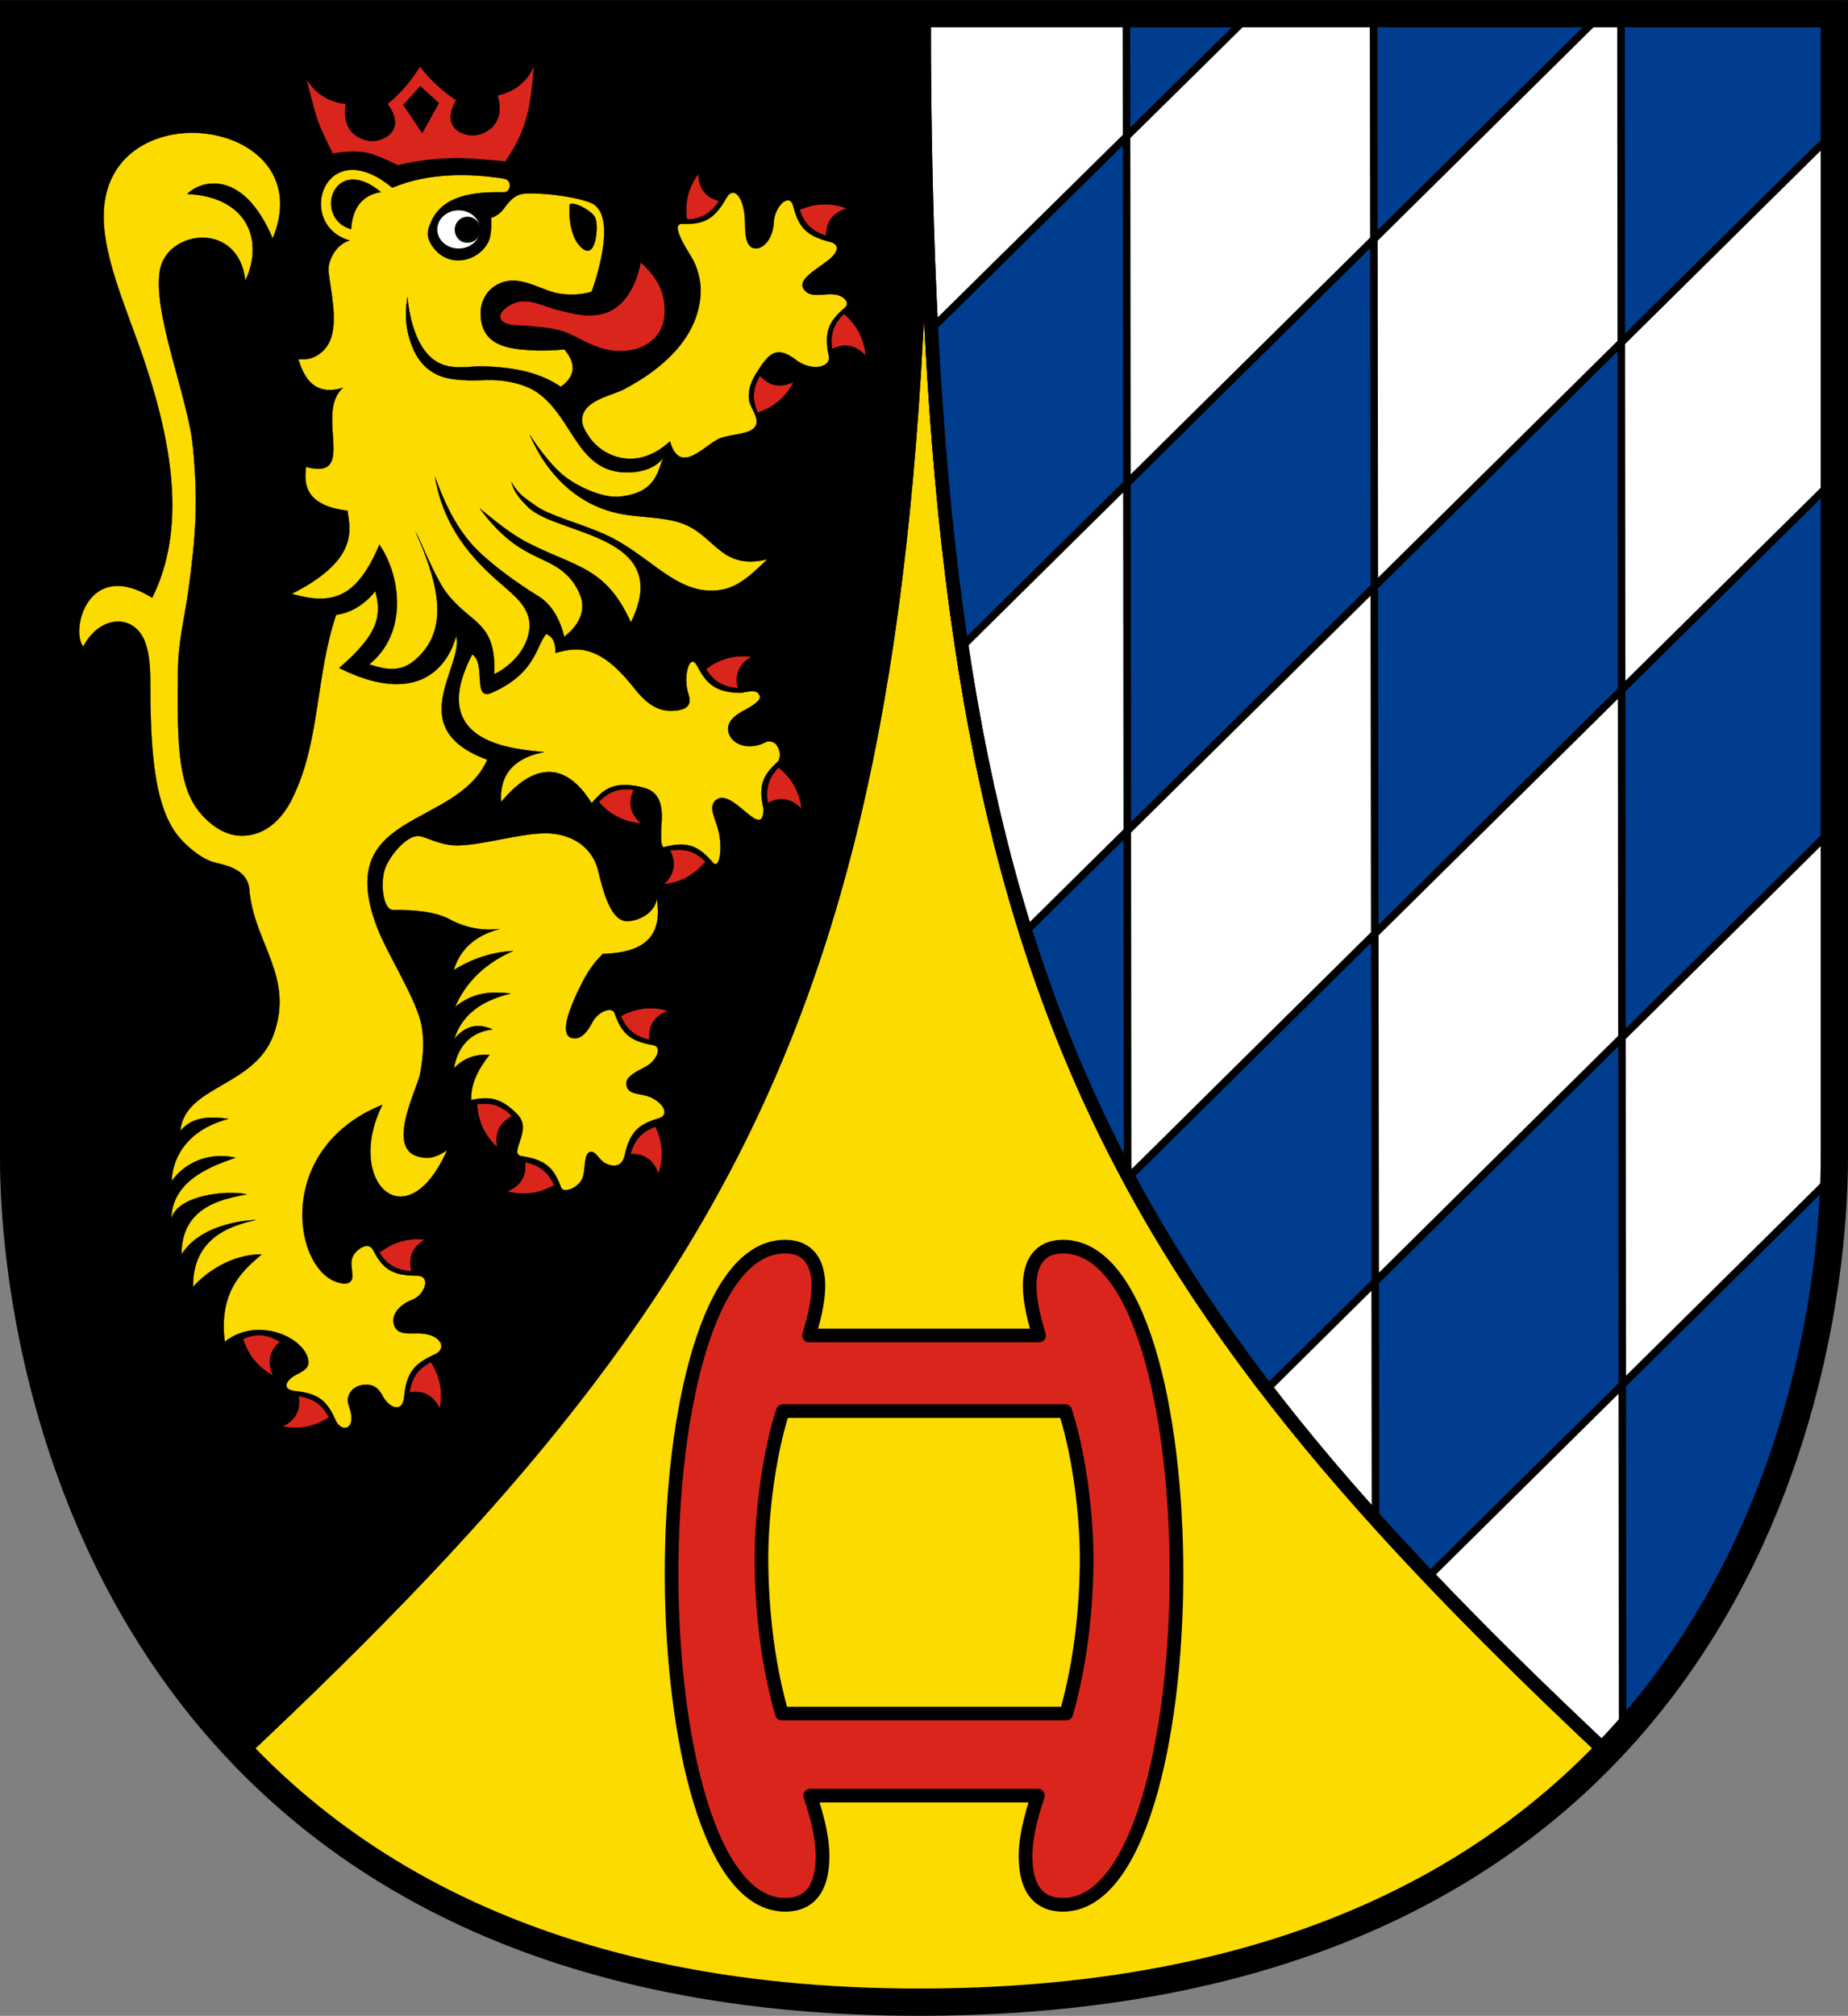 <svg xmlns="http://www.w3.org/2000/svg" width="812.688" height="886.097"><rect width="100%" height="100%" fill="#808080" stroke="none"/><defs><linearGradient id="a" gradientUnits="userSpaceOnUse" x1="204.207" y1="124.689" x2="205.401" y2="116.773"><stop offset="0" stop-color="#050"/><stop offset="1" stop-color="#005709" stop-opacity="0"/></linearGradient></defs><path d="M709.107 782.892c-59.636 62.064-153.556 109.291-300.322 109.78-146.756.489-240.74-46.993-300.438-109.629 232.708-218.4 300.352-354.659 300.429-764.436l.001 2.32c.332 407.976 68.051 544.03 300.33 761.965z" style="fill:#fcdb00;fill-opacity:1;fill-rule:evenodd;stroke:#000;stroke-width:6" transform="translate(-2.437 -12.594)"/><path d="m408.789 18.607 400.326-.002v502.572c.002 57.362-16.012 174.342-100.088 261.796-232.72-218.35-300.162-354.589-300.238-764.366z" style="fill:#fff;fill-rule:evenodd;stroke:#000;stroke-width:6" transform="translate(-2.437 -12.594)"/><path d="M408.772 18.605c-.075 409.778-67.717 546.038-300.436 764.387C24.899 695.464 8.428 578.329 8.431 521.177V18.605h400.341z" style="fill:#000;fill-rule:evenodd;stroke:#000;stroke-width:6" transform="translate(-2.437 -12.594)"/><path d="M231.976 520.84c10.833 1.579 14.172 5.58 17.24 13.865.953 2.571 8.603.058 9.783-5.514.92-4.342.349-10.315 3.458-10.296 2.256.014 3.51 3.809 6.408 5.157 3.391 1.576 7.059 1.595 8.303-3.615 2.297-10.702 6.513-13.765 14.984-16.276 4.795-1.421 2.335-6.509-3.503-9.221-4.45-2.068-10.784-.676-10.752-6.233.016-2.886 4.227-5.024 8.215-7.063 5.303-2.712 7.716-9.116 3.553-9.669-10.804-1.764-14.072-5.823-16.998-14.16-.992-2.824-7.252-.79-9.734 4.132-1.642 3.257-4.373 7.118-7.652 7.074-6.017-.002-4.804-7.866 1.294-20.68 2.652-5.573 5.609-11.329 10.992-16.45 21.88-.568 25.864-10.9 23.701-24.582-.457 6.015-7.347 10.176-13.145 10.167-7.006.048-10.442-13.093-12.566-21.941-2.892-12.05-13.517-16.62-22.966-16.674-11.587.003-26.519 4.931-38.41 5.342-8.118.28-14.716-4.158-17.869-4.15-5.073.014-11.715 7.656-14.295 13.638-2.478 5.749-1.494 18.882 3.286 18.897 9.881.028 18.697.555 25.949 4.676 6.217 3.132 13.02 4.515 20.799 3.704-10.994 2.883-17.351 9.165-20.128 18.075 8.694-5.402 17.389-7.951 26.084-8.422-12.356 5.454-20.78 13.716-25.468 24.647 8.146-6.769 16.294-6.88 24.441-5.956-14.928 3.608-21.94 10.931-24.813 20.02 5.19-6.268 10.858-6.952 16.817-4.236-9.811 1.099-15.351 7.759-16.945 17.073 4.662-4.756 9.972-6.282 15.66-5.904-4.966 6.167-8.271 12.667-8.1 19.862 8.629-1.896 13.877-.626 20.982 7.009 5.74 6.923-4.948 16.811 1.395 17.704z" style="fill:#fcdb00;fill-opacity:1;fill-rule:evenodd;stroke:#000;stroke-width:.133;stroke-linejoin:round" transform="translate(-2.437 -12.594)"/><path d="M288.02 469.607c-.604-6.423 2.467-10.504 8.067-12.723-6.786-1.972-13.712-1.392-20.628 2.344 1.188 2.815 2.758 5.191 4.953 6.951 2.104 1.689 4.815 2.796 7.608 3.428zM279.693 519.881c6.446-.285 10.37 2.984 12.308 8.687 2.306-6.68 2.071-13.627-1.318-20.719-2.871 1.048-5.322 2.498-7.188 4.603-1.791 2.017-3.032 4.671-3.802 7.429zM233.368 523.415c.716 6.412-2.284 10.545-7.844 12.861 6.819 1.853 13.733 1.155 20.584-2.7-1.237-2.795-2.848-5.143-5.072-6.865-2.133-1.652-4.864-2.712-7.668-3.296zM227.671 503.24c-5.782 2.864-7.638 7.621-6.58 13.551-5.246-4.734-8.395-10.93-8.855-18.778 3.02-.469 5.865-.382 8.517.558 2.543.901 4.911 2.625 6.918 4.669z" style="fill:#da251d;fill-opacity:1;fill-rule:evenodd;stroke:#000;stroke-width:.133;stroke-linejoin:round" transform="translate(-2.437 -12.594)"/><path d="M336.288 174.715c-1.781 2.729-5.279 7.58-4.409 13.825.448 3.22 4.676 7.805 2.876 11.237-2.01 3.831-10.155 3.486-15.562 5.444-6.321 2.29-17.786 17.163-22.108 1.346-14.949 13.861-30.444 6.473-36.066-2.676-1.3-2.112-3.26-4.699-2.41-8.434 1.632-7.165 13.224-9.134 18.082-11.693 23.385-12.319 33.952-27.821 33.872-44.105-.015-3.108-1.135-9.194-3.94-13.819-2.596-4.279-9.488-14.984-4.242-14.84 8.939.245 13.82-1.468 19.248-10.973 3.37-6.482 8.507-.702 8.463 11.056-.019 5.302.648 10.752 4.783 10.708 3.718-.039 7.536-4.794 7.826-11.504.302-6.94 6.948-13.439 8.604-7.038 2.212 8.555 5.127 12.874 15.743 15.543 6.137 1.433 2.724 5.769-.195 8.052-6.01 4.7-13.85 8.689-10.885 12.94 3.053 4.377 9.328 1.2 14.788 2.464 2.455.568 5.861 3.356 3.184 5.649-6.675 5.711-9.3 10.211-7.081 20.931 1.344 5.201-6.871 6.991-13.539 2.607-8.609-6.827-12.153-4.271-17.032 3.28z" style="fill:#fcdb00;fill-opacity:1;fill-rule:evenodd;stroke:#000;stroke-width:.133;stroke-linejoin:round" transform="translate(-2.437 -12.594)"/><path d="M336.631 177.727c4.29 4.818 9.37 5.35 14.809 2.762-3.179 6.311-8.321 10.987-15.768 13.504-1.251-2.788-1.921-5.554-1.715-8.361.198-2.691 1.234-5.429 2.674-7.905zM368.377 165.995c5.782-2.863 10.691-1.456 14.767 2.977-.588-7.041-3.607-13.301-9.571-18.421-2.204 2.117-3.86 4.433-4.718 7.112-.824 2.569-.888 5.497-.478 8.332zM365.744 116.22c-.061-6.451 3.344-10.259 9.109-11.997-6.594-2.538-13.545-2.544-20.75.596.946 2.905 2.31 5.404 4.348 7.344 1.954 1.86 4.562 3.192 7.293 4.057zM318.655 100.964c-6.231-1.677-8.982-5.981-9.104-12.003-4.219 5.67-6.095 12.362-5.011 20.147 3.053-.131 5.827-.771 8.244-2.212 2.317-1.381 4.301-3.535 5.871-5.932z" style="fill:#da251d;fill-opacity:1;fill-rule:evenodd;stroke:#000;stroke-width:.133;stroke-linejoin:round" transform="translate(-2.437 -12.594)"/><path d="M344.744 347.163c-6.567 5.904-9.056 10.482-6.505 20.992-.23 14.954-13.787-10.067-21.015-3.82-3.533 3.052-.06 7.984 1.295 13.926 1.708 7.494.34 17.19-2.767 13.267-5.856-6.612-10.495-9.445-21.147-6.595-2.301.616-1.249-9.206-1.148-12.541.402-13.017-7.298-13.181-9.958-14.056-10.738-2.112-15.216.548-20.867 7.337-16.897-27.228-34.605-6.658-39.817-.546-.6-7.444 1.401-18.611 18.781-21.93-11.707-1.336-52.425-3.034-31.503-42.949 6.392 3.824-.23 20.752 8.711 16.797 19.392-8.577 19.368-20.697 23.829-25.786 1.808.813 4.111 2.12 4.116 8.326 3.407-.937 6.175-1.54 9.331-1.513 10.901.095 19.481 9.676 25.949 17.832 2.57 3.239 7.886 9.157 15.191 9.135 5.745-.019 9.973-1.507 7.976-7.259-2.585-7.441.424-19.172 3.999-12.199 4.142 7.803 7.982 11.324 18.946 11.574 2.344-.323 6.939-1.764 8.047.63 2.209 2.438-3.896 5.478-4.492 5.936-1.555 1.199-11.399 4.62-8.567 11.72 1.566 3.924 7.988 7.539 16.314 3.24 1.18-.608 3.697-.049 4.633 1.526 2.332 3.926 1.067 5.902.668 6.956z" style="fill:#fcdb00;fill-opacity:1;fill-rule:evenodd;stroke:#000;stroke-width:.133;stroke-linejoin:round" transform="translate(-2.437 -12.594)"/><path d="M281.161 359.759c-2.808 5.808-1.354 10.705 3.119 14.742-7.047-.525-13.335-3.489-18.511-9.406 2.096-2.223 4.396-3.9 7.067-4.783 2.56-.847 5.488-.937 8.325-.553zM297.109 386.451c2.986 5.718 1.684 10.658-2.661 14.832 7.025-.743 13.22-3.899 18.211-9.975-2.163-2.156-4.514-3.761-7.211-4.561-2.585-.768-5.513-.767-8.339-.296zM326.9 315.055c-1.56-6.259.864-10.756 6.067-13.791-7.004-.929-13.766.683-20.043 5.416 1.597 2.604 3.505 4.717 5.94 6.129 2.333 1.352 5.18 2.04 8.036 2.246zM340.104 365.551c5.693-3.024 10.639-1.754 14.836 2.568-.787-7.027-3.981-13.206-10.084-18.162-2.14 2.179-3.729 4.542-4.511 7.246-.75 2.593-.73 5.524-.241 8.348z" style="fill:#da251d;fill-opacity:1;fill-rule:evenodd;stroke:#000;stroke-width:.133;stroke-linejoin:round" transform="translate(-2.437 -12.594)"/><path d="M109.381 379.948c-7.929.296-14.894-4.987-19.582-10.885-9.691-12.195-9.358-33.82-9.083-61.967.124-12.663 2.924-22.896 4.51-34.488 3.226-23.591 4.478-38.808 2.046-63.737-2.123-21.758-18.047-59.282-14.448-77.802 3.399-17.492 34.607-21.486 37.511 4.984 8.74-19.028-.312-37.189-25.526-38.16 5.196-5.566 24.128-12.06 37.552 19.539 20.256-49.133-59.274-63.653-72.502-22.259-6.178 19.336 4.548 43.859 13.494 68.78 15.572 43.379 21.004 81.343 5.999 111.379-28.488-17.637-36.065 14.745-30.303 21.48 7.315-14.032 22.48-14.547 27.166-2.031 2.602 6.954 2.276 15.216 2.336 23.034.214 27.656 2.326 49.402 11.809 61.76 2.835 3.692 9.03 9.522 15.136 11.744 4.015 1.46 16.212 2.18 16.643 13.082 2.248 22.979 19.752 37.612 10.617 62.903-8.377 23.188-39.223 22.408-41.044 42.487 2.244-2.562 6.73-7.684 21.14-5.37-25.663 6.738-24.925 27.318-24.925 27.476 4.602-7.056 15.2-13.328 28.081-10.421-9.267 3.211-27.972 9.461-28.241 26.843 2.782-10.443 24.462-12.692 33.132-10.738-11.887 2.164-28.702 6.01-28.634 26.423 9.222-14.753 32.512-15.159 32.512-15.159-9.245 2.247-27.733 6.738-27.464 29.51 5.16-6.042 16.694-14.486 30.09-14.351-5.896 5.432-19.244 14.484-16.115 38.361 14.997-11.709 35.881-1.261 36.737 8.518.179 2.053-.318 3.504-5.224 5.914-3.812 1.874-7.289 6.166-.98 7.235 10.984.929 14.571 4.711 18.159 12.784 2.679 6.028 9.825 4.301 5.859-6.376-1.65-4.437 1.61-8.571 6.304-9.091 4.876-.541 6.904 1.746 8.649 5.02 2.585 4.852 8.673 7.888 9.413.088 1.032-10.858 4.755-14.434 12.723-18.19 6.517-2.407 3.819-8.679-4.644-9.499-5.255-.509-12.399 1.791-12.924-5.861.443-4.515 4.656-7.615 8.508-9.032 5.213-1.92 8.549-10.579 1.856-10.547-10.947.055-15.135-3.251-19.249-11.345-2.158-4.242-8.498.353-9.29 4.042-1.017 4.728 2.632 10.502-3.232 10.794-21.97-1.312-32.918-58.7 16.64-78.582-16.89 33.708 10.595 60.42 28.494 19.888-4.098 2.726-7.439 4.288-12.783 2.836-14.18-3.856-.349-29.784.879-36.258 1.325-6.99 1.89-14.059.79-20.655-1.982-11.892-14.937-31.351-19.721-43.909-19.66-51.628 34.783-42.906 48.505-73.607-37.717-13.744-10.053-41.129-13.724-54.484-.821 3.555-9.36 35.036-51.422 14.183 16.625-14.398 18.968-22.267 15.894-33.772-4.74 5.705-10.373 9.445-17.266 10.408-8.807 26.04-7.202 54.79-18.206 78.408-1.052 2.258-7.342 18.1-22.652 18.673z" style="fill:#fcdb00;fill-opacity:1;fill-rule:evenodd;stroke:#000;stroke-width:.133;stroke-linejoin:round" transform="translate(-2.437 -12.594)"/><path d="M183.4 571.356c-1.661-6.233.691-10.768 5.844-13.887-7.017-.817-13.752.904-19.953 5.738 1.64 2.578 3.581 4.66 6.037 6.032 2.355 1.316 5.212 1.957 8.072 2.117zM182.54 624.632c6.353-1.088 10.652 1.668 13.285 7.089 1.452-6.921.352-13.789-3.893-20.409-2.715 1.399-4.963 3.144-6.551 5.468-1.524 2.227-2.422 5.016-2.841 7.852zM133.744 626.292c1.121 6.353-1.611 10.669-7.012 13.333 6.921 1.418 13.779.28 20.371-4.002-1.412-2.71-3.168-4.951-5.498-6.53-2.233-1.512-5.025-2.397-7.861-2.801zM125.553 602.413c-4.904 4.187-5.541 9.256-3.068 14.752-6.24-3.316-10.806-8.56-13.169-16.062 2.812-1.191 5.592-1.8 8.392-1.535 2.685.256 5.401 1.351 7.845 2.845z" style="fill:#da251d;fill-opacity:1;fill-rule:evenodd;stroke:#000;stroke-width:.133;stroke-linejoin:round" transform="translate(-2.437 -12.594)"/><path d="M156.119 118.299c-6.748 2.014-9.564 9.918-9.236 13.302 1.042 10.756 6.054 28.14-3.03 35.803-3.281 2.768-5.99 3.287-10.201 3.103 1.643 5.338 5.511 17.012 19.625 12.534-12.768 11.092 6.762 41.083-16.268 34.762-.645 5.658-1.937 16.973 18.206 19.254 1.064 7.858 5.505 21.452-24.532 36.574 18.128 5.197 28.65 1.75 38.606-21.611 9.556 13.981 12.528 38.943-4.52 52.619 8.772 2.892 14.556 3.016 20.422-2.138 14.205-12.481 11.249-31.058.064-56.014 2.233 3.978 8.506 20.038 13.41 26.53 10.795 14.291 21.983 12.303 21.122 35.922 3.166-1.386 13.902-7.928 15.421-19.515 1.001-7.64-4.024-12.971-9.768-17.876-12.089-10.324-27.339-24.091-31.704-49.315 4.765 13.108 10.58 24.919 20.307 33.824 6.061 5.548 14.598 12.111 25.332 18.726 5.582 3.441 9.47 10.233 11.146 17.728 7.928-5.943 9.011-12.872 7.394-17.426-4.268-12.014-13.836-14.877-20.947-18.477-5.337-2.703-13.596-7.06-23.48-20.436 7.971 6.52 14.225 11.469 20.633 14.783 21.736 11.238 34.531 10.501 45.756 35.24 19.307-39.074-32.633-38.107-45.349-50.824-3.573-3.574-6.036-6.468-7.156-10.82 3.18 5.697 6.576 7.37 10.577 10.302 6.044 4.428 19.555 7.746 30.496 12.644 18.098 8.103 29.495 24.124 45.76 24.716 10.312.375 16.087-4.458 25.748-13.809-19.849 4.885-22.729-9.367-35.934-15.105-7.255-3.154-15.479-2.974-25.484-4.322-20.591-2.772-35.007-16.657-43.086-35.142 3 4.618 9.234 13.532 15.56 18.37 6.562 5.019 17.234 9.4 23.811 8.711 15.644-1.641 16.596-10.093 19.28-17.172-3.472 5.049-10.52 6.109-12.119 6.291-25.43 2.868-26.349-22.588-42.772-34.58-5.185-3.786-13.722-6.076-22.921-5.802-5.639.17-11.741.344-17.301-.904-6.552-1.469-11.718-5.808-14.636-12.326-3.062-6.838-4.223-14.306-2.731-23.215.731 8.273 4.069 27.393 17.653 30.289 5.954 1.27 10.672-.089 16.624.147 13.192.521 23.91 2.749 33.171 8.975 7.205-5.22 6.259-10.812 1.611-16.418-7.788.582-11.762.644-18.248.067-8.531-.759-18.882-3.007-18.623-16.461.085-4.479 2.387-9.44 7.249-12.075 8.578-4.649 16.726 1.033 24.768 3.347 5.778 1.661 13.174 1.068 16.846-.299 3.593-10.217 9.234-30.861 1.868-37.569-2.156-2.972-20.288-6.092-31.19-5.539-3.702.188-6.086 2.316-8.386 5.32-1.464 1.911-2.644 3.964-6.626 5.42.196 1.979.286 7.247-.977 10.073-4.173 9.339-18.813 12.867-25.559 1.062-2.281-3.994-.781-7.071.092-9.164 5.151-12.348 19.815-13.499 32.134-13.258 2.804.104 4.237-5.317-.202-6.062-14.224-2.266-33.022-2.732-48.869 4.042-29.729-24.697-43.123 16.083-18.837 23.194z" style="fill:#fcdb00;fill-opacity:1;fill-rule:evenodd;stroke:#000;stroke-width:.133;stroke-linejoin:round" transform="translate(-2.437 -12.594)"/><path d="M213.536 113.447c0-4.636-4.208-8.395-9.401-8.395-5.192 0-9.4 3.759-9.4 8.395 0 4.636 4.208 8.394 9.4 8.394 5.193 0 9.401-3.758 9.401-8.394z" style="fill:#fff;fill-rule:evenodd" transform="translate(-2.437 -12.594)"/><path d="M213.717 113.575c0-3.158-2.533-5.718-5.657-5.718-3.125 0-5.657 2.56-5.657 5.718s2.532 5.718 5.657 5.718c3.124 0 5.657-2.56 5.657-5.718z" style="fill:#000;fill-rule:evenodd" transform="translate(-2.437 -12.594)"/><path d="M207.261 119.295c-2.368 0-4.396-1.472-5.24-3.558.936-.037 1.062-.021 2.214.44 2.454.983 5.964.238 7.162 1.295a5.608 5.608 0 0 1-4.136 1.823z" style="fill:url(#a);fill-rule:evenodd" transform="translate(-2.437 -12.594)"/><path d="M227.463 155.472c7.158.323 15.813.984 20.99 2.325 6.027 1.56 11.592 5.838 18.259 7.847 13.483 4.065 27.209-1.659 27.985-14.717.598-10.028-3.177-16.16-10.492-23.08-1.348 7.056-5.9 21.985-19.888 23.221-5.197.46-8.512-.232-15.67-2.008-8.902-2.208-14.756-6.397-21.792-2.416-5.684 3.216-6.398 7.464.608 8.828z" style="fill:#da251d;fill-opacity:1;fill-rule:evenodd;stroke:#000;stroke-width:.133;stroke-linejoin:round" transform="translate(-2.437 -12.594)"/><path d="M169.907 97.028c-20.728-17.333-30.027 11.321-13.094 16.313.658-9.416 4.898-14.982 13.094-16.313zM257.899 121.228c6.845 6.571 7.577-9.588 6.524-12.089-.055-2.89-8.956-8.06-11.379-6.786-.24-.106-1.243 13.02 4.855 18.875z" style="fill:#000;fill-rule:evenodd;stroke:#000;stroke-width:.133;stroke-linejoin:round" transform="translate(-2.437 -12.594)"/><path d="M172.9 58.288c5.472-4.619 10.293-9.995 14.207-16.49 4.61 6.02 9.976 10.822 15.928 14.803-7.156 12.716 3.698 15.971 8.392 15.444 4.741-.532 13.585-4.997 9.794-17.48 5.946-1.294 12.704-5.048 16.099-13.036-1.581 18.228-2.895 27.972-12.687 42.055-5.838-.515-16.357-1.697-24.233-1.415-7.739.278-17.327 1.484-23.021 3.114-3.232-1.608-9.698-4.822-14.463-5.684-4.639-.839-11.091-.058-14.132.509-1.595-3.11-4.785-9.332-6.525-14.264-1.939-5.497-4.051-14.43-5.107-18.72 4.261 7.561 11.395 10.539 17.447 11.164-2.382 12.827 6.905 16.281 11.674 16.283 4.724.001 15.148-4.442 6.627-16.283z" style="fill:#da251d;fill-opacity:1;fill-rule:evenodd;stroke:#000;stroke-width:.133;stroke-linejoin:round" transform="translate(-2.437 -12.594)"/><path d="m179.832 58.695 7.404-8.2 8.193 7.41-7.348 13.148z" style="fill:#000;fill-rule:evenodd;stroke:#000;stroke-width:.133;stroke-linejoin:round" transform="translate(-2.437 -12.594)"/><path d="m607.005 423.072.328 257.424c7.487 8.376 15.22 16.76 23.219 25.165 59.536-58.837 118.909-117.673 178.445-176.51-1.384 57.918-18.628 163.644-92.996 246.326-.28-252.292-.421-504.581-.701-756.872h93.815c0 17.178 0 34.354.046 51.89-118.604 117.2-237.208 234.4-355.785 351.634 12.083 38.072 26.941 73.464 44.959 107.294-.219-170.246-.316-340.492-.535-510.738l54.84-.124L411.916 157.3c2.592 49.92 7.209 97.462 13.396 139.648L706.943 18.548c-33.484.039-66.967.076-100.451.116l.513 404.415c67.215-66.412 134.942-133.274 202.156-199.698-.002 51.471-.049 101.451-.046 152.887-83.292 82.313-166.538 164.627-249.722 247.075-23.281-30.18-43.453-60.998-60.677-93.164 35.912-35.49 72.339-71.655 108.289-107.107z" style="fill:#003d8f;fill-opacity:1;fill-rule:evenodd;stroke:#000;stroke-width:3.333;stroke-linejoin:round" transform="translate(-2.437 -12.594)"/><path d="m408.789 18.607 400.326-.002v502.572c.002 57.362-16.012 174.342-100.088 261.796-232.72-218.35-300.162-354.589-300.238-764.366z" style="fill:none;stroke:#000;stroke-width:6" transform="translate(-2.437 -12.594)"/><path d="M408.808 801.859h-50.077c3.358 10.092 5.785 19.737 5.397 28.469-.229 5.141-1.181 19.58-16.447 19.549-65.93-.133-67.125-289.4 0-289.309 10.372-.029 14.036 7.173 14.586 14.861.494 6.924-1.343 15.359-4.055 24.204H459.388c-2.713-8.845-4.549-17.28-4.055-24.204.55-7.688 4.214-14.89 14.586-14.861 67.124-.091 65.93 289.176 0 289.309-15.266.031-16.218-14.408-16.447-19.549-.389-8.732 2.039-18.377 5.397-28.469z" style="fill:#da251d;fill-opacity:1;fill-rule:evenodd;stroke:#000;stroke-width:6;stroke-linejoin:round" transform="translate(-2.437 -12.594)"/><path d="M408.811 765.804h62.526c5.958-20.897 8.64-43.247 8.942-65.455.252-18.514-2.446-43.336-8.034-63.049a139.294 139.294 0 0 0-1.35-4.461h-124.19a139.432 139.432 0 0 0-1.352 4.461c-5.586 19.713-8.284 44.535-8.033 63.049.303 22.208 2.985 44.558 8.943 65.455z" style="fill:#fcdb00;fill-opacity:1;fill-rule:evenodd;stroke:#000;stroke-width:6;stroke-linejoin:round" transform="translate(-2.437 -12.594)"/><path d="M408.791 18.605H8.431v502.572c-.004 98.054 48.476 372.668 400.354 371.495 353.535-1.179 400.334-273.441 400.33-371.495V18.605H408.791z" style="fill:none;stroke:#000;stroke-width:12" transform="translate(-2.437 -12.594)"/></svg>